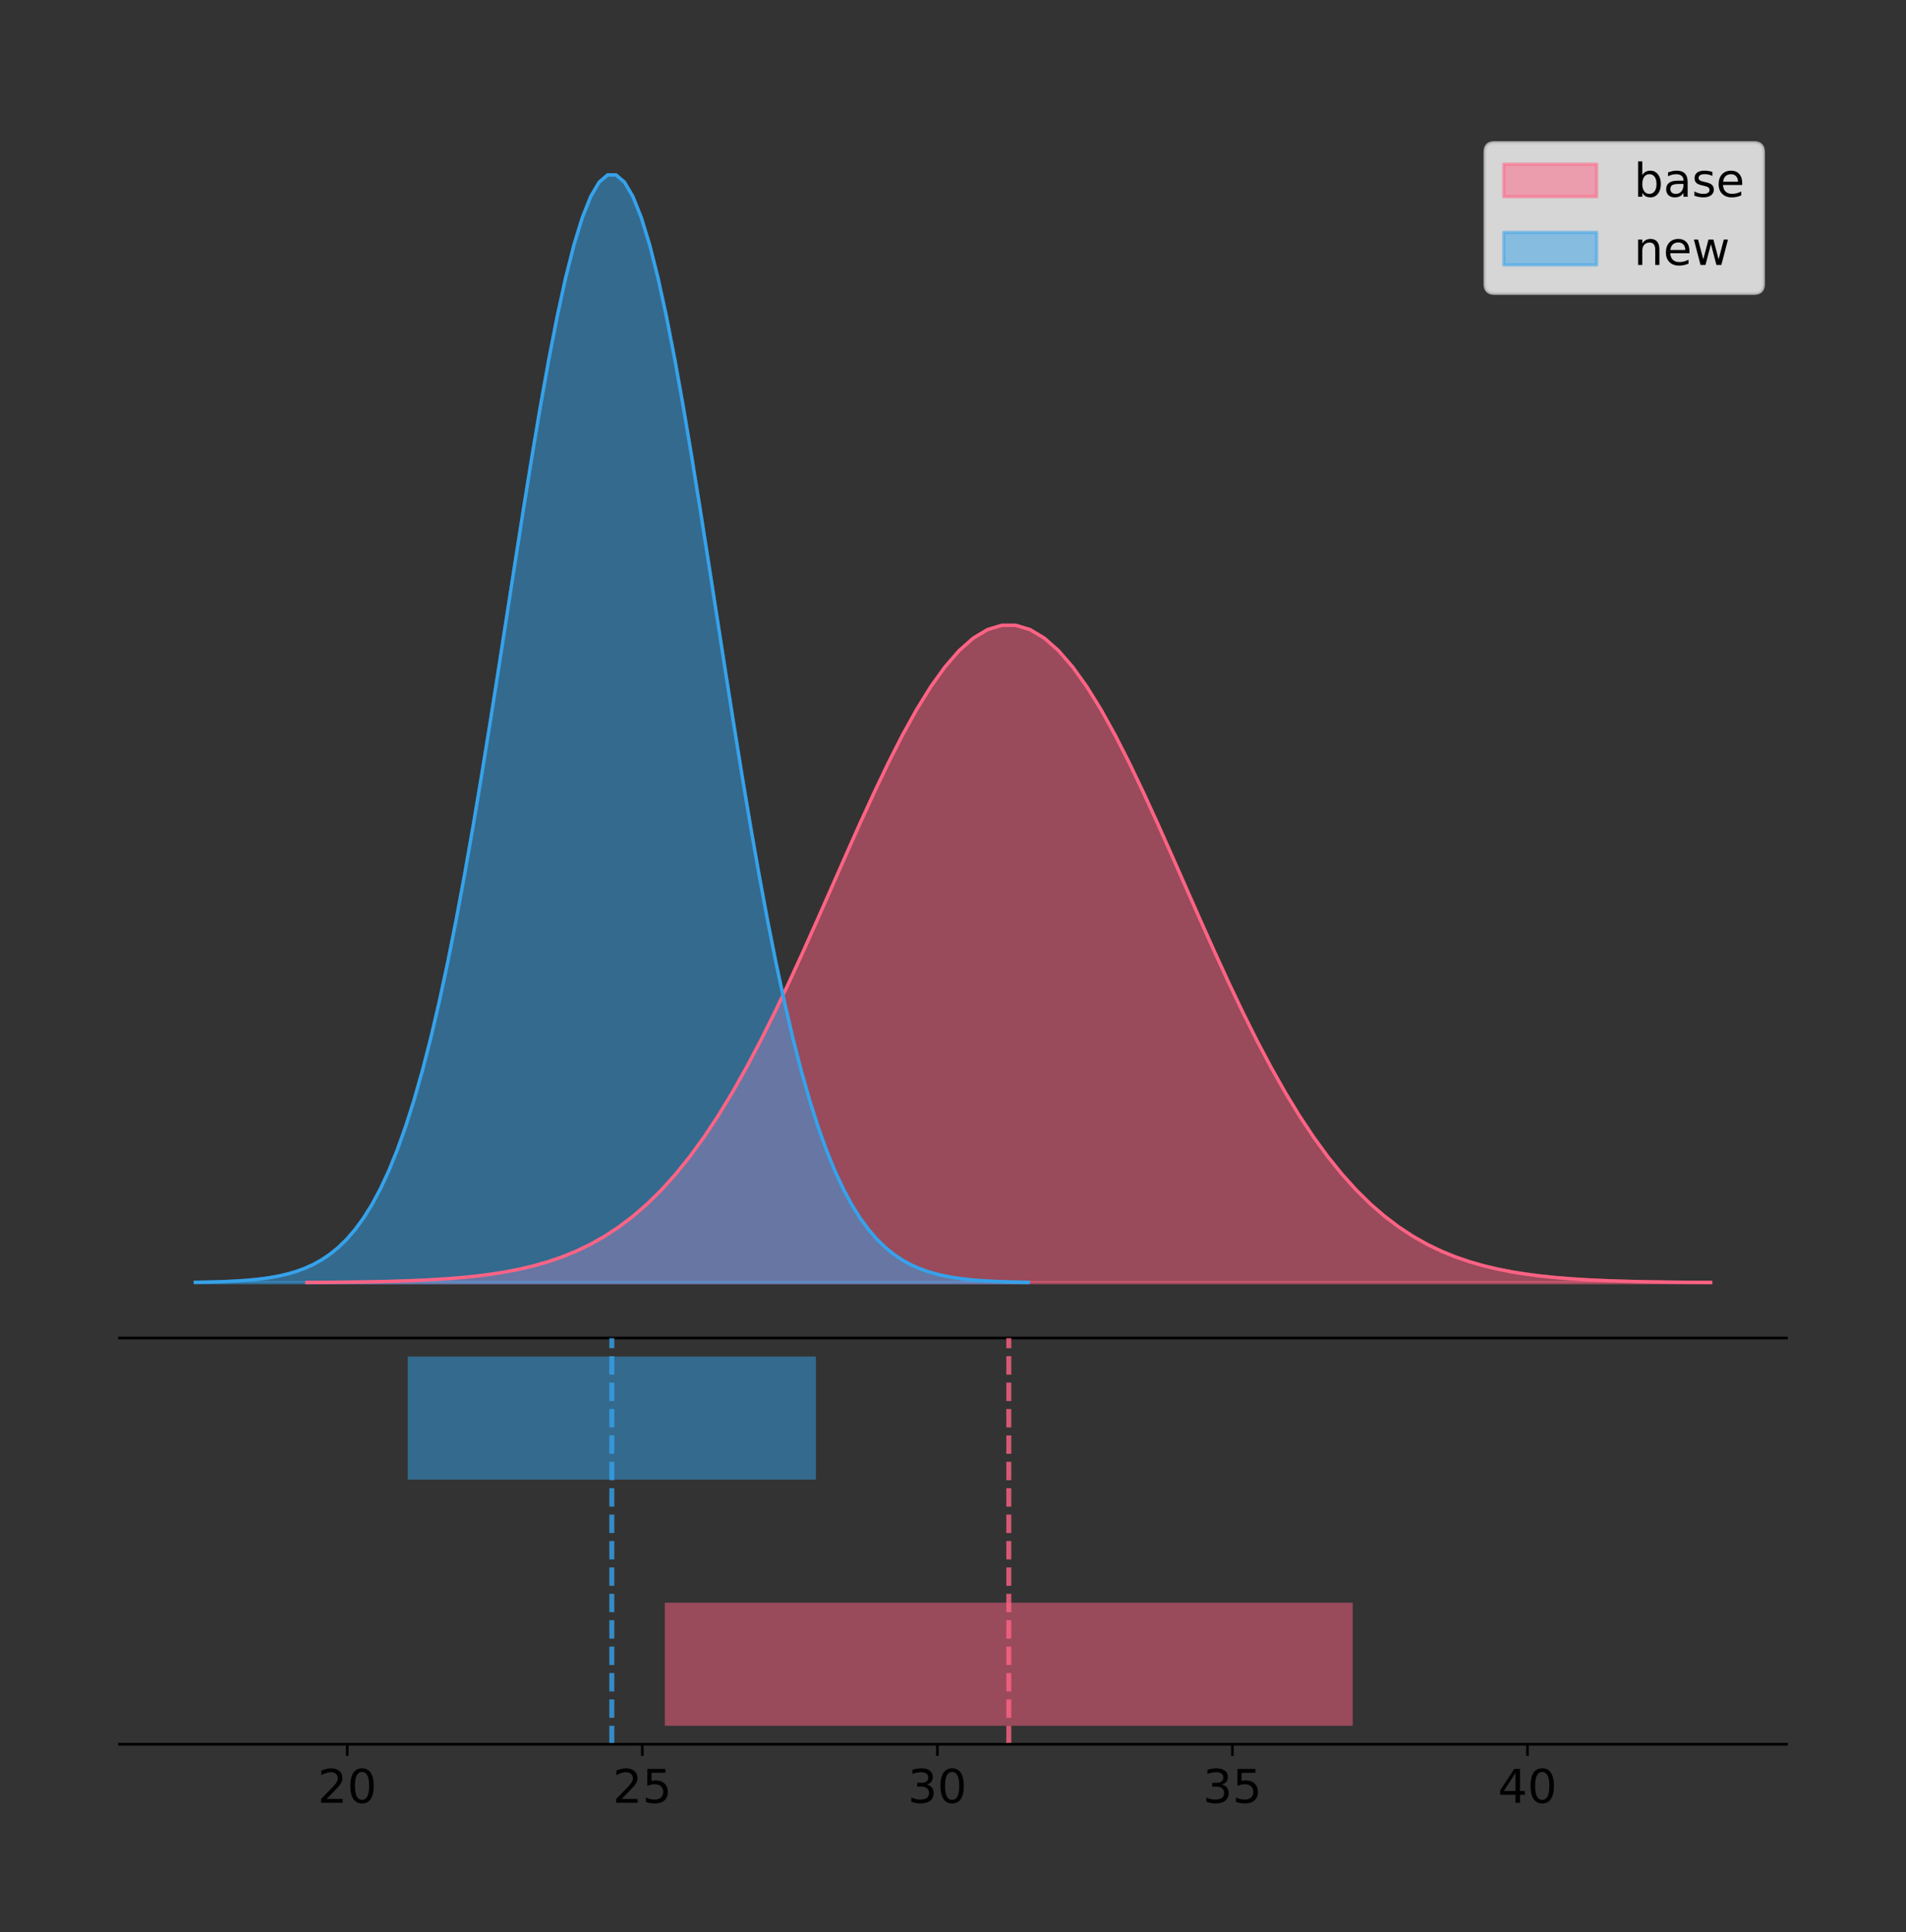 <?xml version="1.0" encoding="utf-8" standalone="no"?>
<!DOCTYPE svg PUBLIC "-//W3C//DTD SVG 1.1//EN"
  "http://www.w3.org/Graphics/SVG/1.1/DTD/svg11.dtd">
<!-- Created with matplotlib (https://matplotlib.org/) -->
<svg height="581.789pt" version="1.1" viewBox="0 0 574.2 581.789" width="574.2pt" xmlns="http://www.w3.org/2000/svg" xmlns:xlink="http://www.w3.org/1999/xlink">
 <rect x="0" y="0" width="574.2" height="581.789" fill="#333333" stroke="none"/>
 <defs>
  <style type="text/css">
*{stroke-linecap:butt;stroke-linejoin:round;}
  </style>
 </defs>
 <g id="figure_1">
  <g id="patch_1">
   <path d="M 0 581.789 
L 574.2 581.789 
L 574.2 0 
L 0 0 
z
" style="fill:none;"/>
  </g>
  <g id="axes_1">
   <g id="patch_2">
    <path d="M 36 402.93 
L 538.2 402.93 
L 538.2 36 
L 36 36 
z
" style="fill:none;"/>
   </g>
   <g id="PolyCollection_1">
    <defs>
     <path d="M 92.445 -195.538 
L 92.445 -195.604 
L 96.717 -195.63 
L 100.989 -195.663 
L 105.261 -195.708 
L 109.533 -195.768 
L 113.805 -195.846 
L 118.077 -195.949 
L 122.349 -196.082 
L 126.621 -196.254 
L 130.893 -196.474 
L 135.165 -196.753 
L 139.437 -197.105 
L 143.709 -197.547 
L 147.981 -198.096 
L 152.253 -198.773 
L 156.525 -199.604 
L 160.797 -200.615 
L 165.069 -201.836 
L 169.341 -203.299 
L 173.613 -205.041 
L 177.885 -207.097 
L 182.157 -209.507 
L 186.429 -212.31 
L 190.701 -215.543 
L 194.973 -219.245 
L 199.245 -223.449 
L 203.517 -228.184 
L 207.789 -233.475 
L 212.061 -239.336 
L 216.333 -245.773 
L 220.605 -252.781 
L 224.877 -260.343 
L 229.149 -268.426 
L 233.421 -276.983 
L 237.693 -285.953 
L 241.965 -295.257 
L 246.237 -304.803 
L 250.509 -314.483 
L 254.781 -324.179 
L 259.053 -333.759 
L 263.325 -343.086 
L 267.597 -352.017 
L 271.869 -360.409 
L 276.141 -368.12 
L 280.413 -375.016 
L 284.685 -380.972 
L 288.957 -385.88 
L 293.229 -389.645 
L 297.501 -392.197 
L 301.773 -393.485 
L 306.045 -393.485 
L 310.317 -392.197 
L 314.589 -389.645 
L 318.861 -385.88 
L 323.133 -380.972 
L 327.405 -375.016 
L 331.677 -368.12 
L 335.949 -360.409 
L 340.221 -352.017 
L 344.493 -343.086 
L 348.765 -333.759 
L 353.037 -324.179 
L 357.309 -314.483 
L 361.581 -304.803 
L 365.853 -295.257 
L 370.125 -285.953 
L 374.397 -276.983 
L 378.669 -268.426 
L 382.941 -260.343 
L 387.213 -252.781 
L 391.485 -245.773 
L 395.757 -239.336 
L 400.029 -233.475 
L 404.301 -228.184 
L 408.573 -223.449 
L 412.845 -219.245 
L 417.117 -215.543 
L 421.389 -212.31 
L 425.661 -209.507 
L 429.933 -207.097 
L 434.205 -205.041 
L 438.477 -203.299 
L 442.749 -201.836 
L 447.021 -200.615 
L 451.293 -199.604 
L 455.565 -198.773 
L 459.837 -198.096 
L 464.109 -197.547 
L 468.381 -197.105 
L 472.653 -196.753 
L 476.925 -196.474 
L 481.197 -196.254 
L 485.469 -196.082 
L 489.741 -195.949 
L 494.013 -195.846 
L 498.285 -195.768 
L 502.557 -195.708 
L 506.829 -195.663 
L 511.101 -195.63 
L 515.373 -195.604 
L 515.373 -195.538 
L 515.373 -195.538 
L 511.101 -195.538 
L 506.829 -195.538 
L 502.557 -195.538 
L 498.285 -195.538 
L 494.013 -195.538 
L 489.741 -195.538 
L 485.469 -195.538 
L 481.197 -195.538 
L 476.925 -195.538 
L 472.653 -195.538 
L 468.381 -195.538 
L 464.109 -195.538 
L 459.837 -195.538 
L 455.565 -195.538 
L 451.293 -195.538 
L 447.021 -195.538 
L 442.749 -195.538 
L 438.477 -195.538 
L 434.205 -195.538 
L 429.933 -195.538 
L 425.661 -195.538 
L 421.389 -195.538 
L 417.117 -195.538 
L 412.845 -195.538 
L 408.573 -195.538 
L 404.301 -195.538 
L 400.029 -195.538 
L 395.757 -195.538 
L 391.485 -195.538 
L 387.213 -195.538 
L 382.941 -195.538 
L 378.669 -195.538 
L 374.397 -195.538 
L 370.125 -195.538 
L 365.853 -195.538 
L 361.581 -195.538 
L 357.309 -195.538 
L 353.037 -195.538 
L 348.765 -195.538 
L 344.493 -195.538 
L 340.221 -195.538 
L 335.949 -195.538 
L 331.677 -195.538 
L 327.405 -195.538 
L 323.133 -195.538 
L 318.861 -195.538 
L 314.589 -195.538 
L 310.317 -195.538 
L 306.045 -195.538 
L 301.773 -195.538 
L 297.501 -195.538 
L 293.229 -195.538 
L 288.957 -195.538 
L 284.685 -195.538 
L 280.413 -195.538 
L 276.141 -195.538 
L 271.869 -195.538 
L 267.597 -195.538 
L 263.325 -195.538 
L 259.053 -195.538 
L 254.781 -195.538 
L 250.509 -195.538 
L 246.237 -195.538 
L 241.965 -195.538 
L 237.693 -195.538 
L 233.421 -195.538 
L 229.149 -195.538 
L 224.877 -195.538 
L 220.605 -195.538 
L 216.333 -195.538 
L 212.061 -195.538 
L 207.789 -195.538 
L 203.517 -195.538 
L 199.245 -195.538 
L 194.973 -195.538 
L 190.701 -195.538 
L 186.429 -195.538 
L 182.157 -195.538 
L 177.885 -195.538 
L 173.613 -195.538 
L 169.341 -195.538 
L 165.069 -195.538 
L 160.797 -195.538 
L 156.525 -195.538 
L 152.253 -195.538 
L 147.981 -195.538 
L 143.709 -195.538 
L 139.437 -195.538 
L 135.165 -195.538 
L 130.893 -195.538 
L 126.621 -195.538 
L 122.349 -195.538 
L 118.077 -195.538 
L 113.805 -195.538 
L 109.533 -195.538 
L 105.261 -195.538 
L 100.989 -195.538 
L 96.717 -195.538 
L 92.445 -195.538 
z
" id="m56e56df4cd" style="stroke:#ff6384;stroke-opacity:0.5;"/>
    </defs>
    <g clip-path="url(#p6424db5cdb)">
     <use style="fill:#ff6384;fill-opacity:0.5;stroke:#ff6384;stroke-opacity:0.5;" x="0" xlink:href="#m56e56df4cd" y="581.789"/>
    </g>
   </g>
   <g id="PolyCollection_2">
    <defs>
     <path d="M 58.827 -195.538 
L 58.827 -195.65 
L 61.362 -195.692 
L 63.897 -195.749 
L 66.432 -195.825 
L 68.968 -195.925 
L 71.503 -196.058 
L 74.038 -196.23 
L 76.573 -196.455 
L 79.108 -196.744 
L 81.643 -197.115 
L 84.178 -197.585 
L 86.713 -198.179 
L 89.248 -198.923 
L 91.783 -199.848 
L 94.318 -200.99 
L 96.853 -202.39 
L 99.388 -204.093 
L 101.923 -206.151 
L 104.459 -208.617 
L 106.994 -211.552 
L 109.529 -215.017 
L 112.064 -219.078 
L 114.599 -223.801 
L 117.134 -229.25 
L 119.669 -235.488 
L 122.204 -242.572 
L 124.739 -250.552 
L 127.274 -259.468 
L 129.809 -269.344 
L 132.344 -280.192 
L 134.879 -292.002 
L 137.414 -304.744 
L 139.949 -318.365 
L 142.485 -332.786 
L 145.02 -347.901 
L 147.555 -363.58 
L 150.09 -379.667 
L 152.625 -395.98 
L 155.16 -412.318 
L 157.695 -428.462 
L 160.23 -444.18 
L 162.765 -459.23 
L 165.3 -473.372 
L 167.835 -486.366 
L 170.37 -497.987 
L 172.905 -508.025 
L 175.44 -516.294 
L 177.976 -522.64 
L 180.511 -526.94 
L 183.046 -529.111 
L 185.581 -529.111 
L 188.116 -526.94 
L 190.651 -522.64 
L 193.186 -516.294 
L 195.721 -508.025 
L 198.256 -497.987 
L 200.791 -486.366 
L 203.326 -473.372 
L 205.861 -459.23 
L 208.396 -444.18 
L 210.931 -428.462 
L 213.466 -412.318 
L 216.002 -395.98 
L 218.537 -379.667 
L 221.072 -363.58 
L 223.607 -347.901 
L 226.142 -332.786 
L 228.677 -318.365 
L 231.212 -304.744 
L 233.747 -292.002 
L 236.282 -280.192 
L 238.817 -269.344 
L 241.352 -259.468 
L 243.887 -250.552 
L 246.422 -242.572 
L 248.957 -235.488 
L 251.492 -229.25 
L 254.028 -223.801 
L 256.563 -219.078 
L 259.098 -215.017 
L 261.633 -211.552 
L 264.168 -208.617 
L 266.703 -206.151 
L 269.238 -204.093 
L 271.773 -202.39 
L 274.308 -200.99 
L 276.843 -199.848 
L 279.378 -198.923 
L 281.913 -198.179 
L 284.448 -197.585 
L 286.983 -197.115 
L 289.519 -196.744 
L 292.054 -196.455 
L 294.589 -196.23 
L 297.124 -196.058 
L 299.659 -195.925 
L 302.194 -195.825 
L 304.729 -195.749 
L 307.264 -195.692 
L 309.799 -195.65 
L 309.799 -195.538 
L 309.799 -195.538 
L 307.264 -195.538 
L 304.729 -195.538 
L 302.194 -195.538 
L 299.659 -195.538 
L 297.124 -195.538 
L 294.589 -195.538 
L 292.054 -195.538 
L 289.519 -195.538 
L 286.983 -195.538 
L 284.448 -195.538 
L 281.913 -195.538 
L 279.378 -195.538 
L 276.843 -195.538 
L 274.308 -195.538 
L 271.773 -195.538 
L 269.238 -195.538 
L 266.703 -195.538 
L 264.168 -195.538 
L 261.633 -195.538 
L 259.098 -195.538 
L 256.563 -195.538 
L 254.028 -195.538 
L 251.492 -195.538 
L 248.957 -195.538 
L 246.422 -195.538 
L 243.887 -195.538 
L 241.352 -195.538 
L 238.817 -195.538 
L 236.282 -195.538 
L 233.747 -195.538 
L 231.212 -195.538 
L 228.677 -195.538 
L 226.142 -195.538 
L 223.607 -195.538 
L 221.072 -195.538 
L 218.537 -195.538 
L 216.002 -195.538 
L 213.466 -195.538 
L 210.931 -195.538 
L 208.396 -195.538 
L 205.861 -195.538 
L 203.326 -195.538 
L 200.791 -195.538 
L 198.256 -195.538 
L 195.721 -195.538 
L 193.186 -195.538 
L 190.651 -195.538 
L 188.116 -195.538 
L 185.581 -195.538 
L 183.046 -195.538 
L 180.511 -195.538 
L 177.976 -195.538 
L 175.44 -195.538 
L 172.905 -195.538 
L 170.37 -195.538 
L 167.835 -195.538 
L 165.3 -195.538 
L 162.765 -195.538 
L 160.23 -195.538 
L 157.695 -195.538 
L 155.16 -195.538 
L 152.625 -195.538 
L 150.09 -195.538 
L 147.555 -195.538 
L 145.02 -195.538 
L 142.485 -195.538 
L 139.949 -195.538 
L 137.414 -195.538 
L 134.879 -195.538 
L 132.344 -195.538 
L 129.809 -195.538 
L 127.274 -195.538 
L 124.739 -195.538 
L 122.204 -195.538 
L 119.669 -195.538 
L 117.134 -195.538 
L 114.599 -195.538 
L 112.064 -195.538 
L 109.529 -195.538 
L 106.994 -195.538 
L 104.459 -195.538 
L 101.923 -195.538 
L 99.388 -195.538 
L 96.853 -195.538 
L 94.318 -195.538 
L 91.783 -195.538 
L 89.248 -195.538 
L 86.713 -195.538 
L 84.178 -195.538 
L 81.643 -195.538 
L 79.108 -195.538 
L 76.573 -195.538 
L 74.038 -195.538 
L 71.503 -195.538 
L 68.968 -195.538 
L 66.432 -195.538 
L 63.897 -195.538 
L 61.362 -195.538 
L 58.827 -195.538 
z
" id="med85394ca3" style="stroke:#36a2eb;stroke-opacity:0.5;"/>
    </defs>
    <g clip-path="url(#p6424db5cdb)">
     <use style="fill:#36a2eb;fill-opacity:0.5;stroke:#36a2eb;stroke-opacity:0.5;" x="0" xlink:href="#med85394ca3" y="581.789"/>
    </g>
   </g>
   <g id="line2d_1">
    <path clip-path="url(#p6424db5cdb)" d="M 92.445 386.185 
L 96.717 386.16 
L 100.989 386.126 
L 105.261 386.081 
L 109.533 386.022 
L 113.805 385.943 
L 118.077 385.84 
L 122.349 385.707 
L 126.621 385.536 
L 130.893 385.316 
L 135.165 385.036 
L 139.437 384.684 
L 143.709 384.243 
L 147.981 383.694 
L 152.253 383.016 
L 156.525 382.185 
L 160.797 381.174 
L 165.069 379.954 
L 169.341 378.49 
L 173.613 376.749 
L 177.885 374.692 
L 182.157 372.282 
L 186.429 369.48 
L 190.701 366.246 
L 194.973 362.544 
L 199.245 358.34 
L 203.517 353.605 
L 207.789 348.314 
L 212.061 342.454 
L 216.333 336.016 
L 220.605 329.008 
L 224.877 321.447 
L 229.149 313.364 
L 233.421 304.806 
L 237.693 295.837 
L 241.965 286.532 
L 246.237 276.986 
L 250.509 267.306 
L 254.781 257.611 
L 259.053 248.03 
L 263.325 238.704 
L 267.597 229.772 
L 271.869 221.381 
L 276.141 213.67 
L 280.413 206.774 
L 284.685 200.817 
L 288.957 195.91 
L 293.229 192.144 
L 297.501 189.593 
L 301.773 188.304 
L 306.045 188.304 
L 310.317 189.593 
L 314.589 192.144 
L 318.861 195.91 
L 323.133 200.817 
L 327.405 206.774 
L 331.677 213.67 
L 335.949 221.381 
L 340.221 229.772 
L 344.493 238.704 
L 348.765 248.03 
L 353.037 257.611 
L 357.309 267.306 
L 361.581 276.986 
L 365.853 286.532 
L 370.125 295.837 
L 374.397 304.806 
L 378.669 313.364 
L 382.941 321.447 
L 387.213 329.008 
L 391.485 336.016 
L 395.757 342.454 
L 400.029 348.314 
L 404.301 353.605 
L 408.573 358.34 
L 412.845 362.544 
L 417.117 366.246 
L 421.389 369.48 
L 425.661 372.282 
L 429.933 374.692 
L 434.205 376.749 
L 438.477 378.49 
L 442.749 379.954 
L 447.021 381.174 
L 451.293 382.185 
L 455.565 383.016 
L 459.837 383.694 
L 464.109 384.243 
L 468.381 384.684 
L 472.653 385.036 
L 476.925 385.316 
L 481.197 385.536 
L 485.469 385.707 
L 489.741 385.84 
L 494.013 385.943 
L 498.285 386.022 
L 502.557 386.081 
L 506.829 386.126 
L 511.101 386.16 
L 515.373 386.185 
" style="fill:none;stroke:#ff6384;stroke-linecap:square;"/>
   </g>
   <g id="line2d_2">
    <path clip-path="url(#p6424db5cdb)" d="M 58.827 386.139 
L 61.362 386.097 
L 63.897 386.04 
L 66.432 385.965 
L 68.968 385.864 
L 71.503 385.732 
L 74.038 385.559 
L 76.573 385.334 
L 79.108 385.045 
L 81.643 384.675 
L 84.178 384.204 
L 86.713 383.61 
L 89.248 382.867 
L 91.783 381.941 
L 94.318 380.799 
L 96.853 379.399 
L 99.388 377.696 
L 101.923 375.639 
L 104.459 373.172 
L 106.994 370.238 
L 109.529 366.772 
L 112.064 362.711 
L 114.599 357.989 
L 117.134 352.539 
L 119.669 346.301 
L 122.204 339.217 
L 124.739 331.237 
L 127.274 322.322 
L 129.809 312.445 
L 132.344 301.597 
L 134.879 289.787 
L 137.414 277.045 
L 139.949 263.424 
L 142.485 249.004 
L 145.02 233.888 
L 147.555 218.209 
L 150.09 202.123 
L 152.625 185.809 
L 155.16 169.471 
L 157.695 153.327 
L 160.23 137.61 
L 162.765 122.559 
L 165.3 108.418 
L 167.835 95.423 
L 170.37 83.803 
L 172.905 73.765 
L 175.44 65.495 
L 177.976 59.15 
L 180.511 54.85 
L 183.046 52.679 
L 185.581 52.679 
L 188.116 54.85 
L 190.651 59.15 
L 193.186 65.495 
L 195.721 73.765 
L 198.256 83.803 
L 200.791 95.423 
L 203.326 108.418 
L 205.861 122.559 
L 208.396 137.61 
L 210.931 153.327 
L 213.466 169.471 
L 216.002 185.809 
L 218.537 202.123 
L 221.072 218.209 
L 223.607 233.888 
L 226.142 249.004 
L 228.677 263.424 
L 231.212 277.045 
L 233.747 289.787 
L 236.282 301.597 
L 238.817 312.445 
L 241.352 322.322 
L 243.887 331.237 
L 246.422 339.217 
L 248.957 346.301 
L 251.492 352.539 
L 254.028 357.989 
L 256.563 362.711 
L 259.098 366.772 
L 261.633 370.238 
L 264.168 373.172 
L 266.703 375.639 
L 269.238 377.696 
L 271.773 379.399 
L 274.308 380.799 
L 276.843 381.941 
L 279.378 382.867 
L 281.913 383.61 
L 284.448 384.204 
L 286.983 384.675 
L 289.519 385.045 
L 292.054 385.334 
L 294.589 385.559 
L 297.124 385.732 
L 299.659 385.864 
L 302.194 385.965 
L 304.729 386.04 
L 307.264 386.097 
L 309.799 386.139 
" style="fill:none;stroke:#36a2eb;stroke-linecap:square;"/>
   </g>
   <g id="patch_3">
    <path d="M 36 402.93 
L 538.2 402.93 
" style="fill:none;stroke:#000000;stroke-linecap:square;stroke-linejoin:miter;stroke-width:0.8;"/>
   </g>
   <g id="legend_1">
    <g id="patch_4">
     <path d="M 450.225 88.299 
L 528.4 88.299 
Q 531.2 88.299 531.2 85.499 
L 531.2 45.8 
Q 531.2 43 528.4 43 
L 450.225 43 
Q 447.425 43 447.425 45.8 
L 447.425 85.499 
Q 447.425 88.299 450.225 88.299 
z
" style="fill:#ffffff;opacity:0.8;stroke:#cccccc;stroke-linejoin:miter;"/>
    </g>
    <g id="patch_5">
     <path d="M 453.025 59.238 
L 481.025 59.238 
L 481.025 49.438 
L 453.025 49.438 
z
" style="fill:#ff6384;opacity:0.5;stroke:#ff6384;stroke-linejoin:miter;"/>
    </g>
    <g id="text_1">
     <!-- base -->
     <defs>
      <path d="M 48.688 27.297 
Q 48.688 37.203 44.609 42.844 
Q 40.531 48.484 33.406 48.484 
Q 26.266 48.484 22.188 42.844 
Q 18.109 37.203 18.109 27.297 
Q 18.109 17.391 22.188 11.75 
Q 26.266 6.109 33.406 6.109 
Q 40.531 6.109 44.609 11.75 
Q 48.688 17.391 48.688 27.297 
z
M 18.109 46.391 
Q 20.953 51.266 25.266 53.625 
Q 29.594 56 35.594 56 
Q 45.562 56 51.781 48.094 
Q 58.016 40.188 58.016 27.297 
Q 58.016 14.406 51.781 6.484 
Q 45.562 -1.422 35.594 -1.422 
Q 29.594 -1.422 25.266 0.953 
Q 20.953 3.328 18.109 8.203 
L 18.109 0 
L 9.078 0 
L 9.078 75.984 
L 18.109 75.984 
z
" id="DejaVuSans-98"/>
      <path d="M 34.281 27.484 
Q 23.391 27.484 19.188 25 
Q 14.984 22.516 14.984 16.5 
Q 14.984 11.719 18.141 8.906 
Q 21.297 6.109 26.703 6.109 
Q 34.188 6.109 38.703 11.406 
Q 43.219 16.703 43.219 25.484 
L 43.219 27.484 
z
M 52.203 31.203 
L 52.203 0 
L 43.219 0 
L 43.219 8.297 
Q 40.141 3.328 35.547 0.953 
Q 30.953 -1.422 24.312 -1.422 
Q 15.922 -1.422 10.953 3.297 
Q 6 8.016 6 15.922 
Q 6 25.141 12.172 29.828 
Q 18.359 34.516 30.609 34.516 
L 43.219 34.516 
L 43.219 35.406 
Q 43.219 41.609 39.141 45 
Q 35.062 48.391 27.688 48.391 
Q 23 48.391 18.547 47.266 
Q 14.109 46.141 10.016 43.891 
L 10.016 52.203 
Q 14.938 54.109 19.578 55.047 
Q 24.219 56 28.609 56 
Q 40.484 56 46.344 49.844 
Q 52.203 43.703 52.203 31.203 
z
" id="DejaVuSans-97"/>
      <path d="M 44.281 53.078 
L 44.281 44.578 
Q 40.484 46.531 36.375 47.5 
Q 32.281 48.484 27.875 48.484 
Q 21.188 48.484 17.844 46.438 
Q 14.5 44.391 14.5 40.281 
Q 14.5 37.156 16.891 35.375 
Q 19.281 33.594 26.516 31.984 
L 29.594 31.297 
Q 39.156 29.25 43.188 25.516 
Q 47.219 21.781 47.219 15.094 
Q 47.219 7.469 41.188 3.016 
Q 35.156 -1.422 24.609 -1.422 
Q 20.219 -1.422 15.453 -0.562 
Q 10.688 0.297 5.422 2 
L 5.422 11.281 
Q 10.406 8.688 15.234 7.391 
Q 20.062 6.109 24.812 6.109 
Q 31.156 6.109 34.562 8.281 
Q 37.984 10.453 37.984 14.406 
Q 37.984 18.062 35.516 20.016 
Q 33.062 21.969 24.703 23.781 
L 21.578 24.516 
Q 13.234 26.266 9.516 29.906 
Q 5.812 33.547 5.812 39.891 
Q 5.812 47.609 11.281 51.797 
Q 16.75 56 26.812 56 
Q 31.781 56 36.172 55.266 
Q 40.578 54.547 44.281 53.078 
z
" id="DejaVuSans-115"/>
      <path d="M 56.203 29.594 
L 56.203 25.203 
L 14.891 25.203 
Q 15.484 15.922 20.484 11.062 
Q 25.484 6.203 34.422 6.203 
Q 39.594 6.203 44.453 7.469 
Q 49.312 8.734 54.109 11.281 
L 54.109 2.781 
Q 49.266 0.734 44.188 -0.344 
Q 39.109 -1.422 33.891 -1.422 
Q 20.797 -1.422 13.156 6.188 
Q 5.516 13.812 5.516 26.812 
Q 5.516 40.234 12.766 48.109 
Q 20.016 56 32.328 56 
Q 43.359 56 49.781 48.891 
Q 56.203 41.797 56.203 29.594 
z
M 47.219 32.234 
Q 47.125 39.594 43.094 43.984 
Q 39.062 48.391 32.422 48.391 
Q 24.906 48.391 20.391 44.141 
Q 15.875 39.891 15.188 32.172 
z
" id="DejaVuSans-101"/>
     </defs>
     <g transform="translate(492.225 59.238)scale(0.14 -0.14)">
      <use xlink:href="#DejaVuSans-98"/>
      <use x="63.477" xlink:href="#DejaVuSans-97"/>
      <use x="124.756" xlink:href="#DejaVuSans-115"/>
      <use x="176.855" xlink:href="#DejaVuSans-101"/>
     </g>
    </g>
    <g id="patch_6">
     <path d="M 453.025 79.787 
L 481.025 79.787 
L 481.025 69.987 
L 453.025 69.987 
z
" style="fill:#36a2eb;opacity:0.5;stroke:#36a2eb;stroke-linejoin:miter;"/>
    </g>
    <g id="text_2">
     <!-- new -->
     <defs>
      <path d="M 54.891 33.016 
L 54.891 0 
L 45.906 0 
L 45.906 32.719 
Q 45.906 40.484 42.875 44.328 
Q 39.844 48.188 33.797 48.188 
Q 26.516 48.188 22.312 43.547 
Q 18.109 38.922 18.109 30.906 
L 18.109 0 
L 9.078 0 
L 9.078 54.688 
L 18.109 54.688 
L 18.109 46.188 
Q 21.344 51.125 25.703 53.562 
Q 30.078 56 35.797 56 
Q 45.219 56 50.047 50.172 
Q 54.891 44.344 54.891 33.016 
z
" id="DejaVuSans-110"/>
      <path d="M 4.203 54.688 
L 13.188 54.688 
L 24.422 12.016 
L 35.594 54.688 
L 46.188 54.688 
L 57.422 12.016 
L 68.609 54.688 
L 77.594 54.688 
L 63.281 0 
L 52.688 0 
L 40.922 44.828 
L 29.109 0 
L 18.5 0 
z
" id="DejaVuSans-119"/>
     </defs>
     <g transform="translate(492.225 79.787)scale(0.14 -0.14)">
      <use xlink:href="#DejaVuSans-110"/>
      <use x="63.379" xlink:href="#DejaVuSans-101"/>
      <use x="124.902" xlink:href="#DejaVuSans-119"/>
     </g>
    </g>
   </g>
  </g>
  <g id="axes_2">
   <g id="patch_7">
    <path d="M 36 525.24 
L 538.2 525.24 
L 538.2 402.93 
L 36 402.93 
z
" style="fill:none;"/>
   </g>
   <g id="patch_8">
    <path clip-path="url(#p39121a8a77)" d="M 200.292 519.68 
L 407.526 519.68 
L 407.526 482.617 
L 200.292 482.617 
z
" style="fill:#ff6384;opacity:0.5;"/>
   </g>
   <g id="patch_9">
    <path clip-path="url(#p39121a8a77)" d="M 122.825 445.553 
L 245.801 445.553 
L 245.801 408.49 
L 122.825 408.49 
z
" style="fill:#36a2eb;opacity:0.5;"/>
   </g>
   <g id="matplotlib.axis_1">
    <g id="xtick_1">
     <g id="line2d_3">
      <defs>
       <path d="M 0 0 
L 0 3.5 
" id="m67796ea570" style="stroke:#000000;stroke-width:0.8;"/>
      </defs>
      <g>
       <use style="stroke:#000000;stroke-width:0.8;" x="104.617" xlink:href="#m67796ea570" y="525.24"/>
      </g>
     </g>
     <g id="text_3">
      <!-- 20 -->
      <defs>
       <path d="M 19.188 8.297 
L 53.609 8.297 
L 53.609 0 
L 7.328 0 
L 7.328 8.297 
Q 12.938 14.109 22.625 23.891 
Q 32.328 33.688 34.812 36.531 
Q 39.547 41.844 41.422 45.531 
Q 43.312 49.219 43.312 52.781 
Q 43.312 58.594 39.234 62.25 
Q 35.156 65.922 28.609 65.922 
Q 23.969 65.922 18.812 64.312 
Q 13.672 62.703 7.812 59.422 
L 7.812 69.391 
Q 13.766 71.781 18.938 73 
Q 24.125 74.219 28.422 74.219 
Q 39.75 74.219 46.484 68.547 
Q 53.219 62.891 53.219 53.422 
Q 53.219 48.922 51.531 44.891 
Q 49.859 40.875 45.406 35.406 
Q 44.188 33.984 37.641 27.219 
Q 31.109 20.453 19.188 8.297 
z
" id="DejaVuSans-50"/>
       <path d="M 31.781 66.406 
Q 24.172 66.406 20.328 58.906 
Q 16.5 51.422 16.5 36.375 
Q 16.5 21.391 20.328 13.891 
Q 24.172 6.391 31.781 6.391 
Q 39.453 6.391 43.281 13.891 
Q 47.125 21.391 47.125 36.375 
Q 47.125 51.422 43.281 58.906 
Q 39.453 66.406 31.781 66.406 
z
M 31.781 74.219 
Q 44.047 74.219 50.516 64.516 
Q 56.984 54.828 56.984 36.375 
Q 56.984 17.969 50.516 8.266 
Q 44.047 -1.422 31.781 -1.422 
Q 19.531 -1.422 13.062 8.266 
Q 6.594 17.969 6.594 36.375 
Q 6.594 54.828 13.062 64.516 
Q 19.531 74.219 31.781 74.219 
z
" id="DejaVuSans-48"/>
      </defs>
      <g transform="translate(95.709 542.878)scale(0.14 -0.14)">
       <use xlink:href="#DejaVuSans-50"/>
       <use x="63.623" xlink:href="#DejaVuSans-48"/>
      </g>
     </g>
    </g>
    <g id="xtick_2">
     <g id="line2d_4">
      <g>
       <use style="stroke:#000000;stroke-width:0.8;" x="193.502" xlink:href="#m67796ea570" y="525.24"/>
      </g>
     </g>
     <g id="text_4">
      <!-- 25 -->
      <defs>
       <path d="M 10.797 72.906 
L 49.516 72.906 
L 49.516 64.594 
L 19.828 64.594 
L 19.828 46.734 
Q 21.969 47.469 24.109 47.828 
Q 26.266 48.188 28.422 48.188 
Q 40.625 48.188 47.75 41.5 
Q 54.891 34.812 54.891 23.391 
Q 54.891 11.625 47.562 5.094 
Q 40.234 -1.422 26.906 -1.422 
Q 22.312 -1.422 17.547 -0.641 
Q 12.797 0.141 7.719 1.703 
L 7.719 11.625 
Q 12.109 9.234 16.797 8.062 
Q 21.484 6.891 26.703 6.891 
Q 35.156 6.891 40.078 11.328 
Q 45.016 15.766 45.016 23.391 
Q 45.016 31 40.078 35.438 
Q 35.156 39.891 26.703 39.891 
Q 22.75 39.891 18.812 39.016 
Q 14.891 38.141 10.797 36.281 
z
" id="DejaVuSans-53"/>
      </defs>
      <g transform="translate(184.595 542.878)scale(0.14 -0.14)">
       <use xlink:href="#DejaVuSans-50"/>
       <use x="63.623" xlink:href="#DejaVuSans-53"/>
      </g>
     </g>
    </g>
    <g id="xtick_3">
     <g id="line2d_5">
      <g>
       <use style="stroke:#000000;stroke-width:0.8;" x="282.388" xlink:href="#m67796ea570" y="525.24"/>
      </g>
     </g>
     <g id="text_5">
      <!-- 30 -->
      <defs>
       <path d="M 40.578 39.312 
Q 47.656 37.797 51.625 33 
Q 55.609 28.219 55.609 21.188 
Q 55.609 10.406 48.188 4.484 
Q 40.766 -1.422 27.094 -1.422 
Q 22.516 -1.422 17.656 -0.516 
Q 12.797 0.391 7.625 2.203 
L 7.625 11.719 
Q 11.719 9.328 16.594 8.109 
Q 21.484 6.891 26.812 6.891 
Q 36.078 6.891 40.938 10.547 
Q 45.797 14.203 45.797 21.188 
Q 45.797 27.641 41.281 31.266 
Q 36.766 34.906 28.719 34.906 
L 20.219 34.906 
L 20.219 43.016 
L 29.109 43.016 
Q 36.375 43.016 40.234 45.922 
Q 44.094 48.828 44.094 54.297 
Q 44.094 59.906 40.109 62.906 
Q 36.141 65.922 28.719 65.922 
Q 24.656 65.922 20.016 65.031 
Q 15.375 64.156 9.812 62.312 
L 9.812 71.094 
Q 15.438 72.656 20.344 73.438 
Q 25.25 74.219 29.594 74.219 
Q 40.828 74.219 47.359 69.109 
Q 53.906 64.016 53.906 55.328 
Q 53.906 49.266 50.438 45.094 
Q 46.969 40.922 40.578 39.312 
z
" id="DejaVuSans-51"/>
      </defs>
      <g transform="translate(273.48 542.878)scale(0.14 -0.14)">
       <use xlink:href="#DejaVuSans-51"/>
       <use x="63.623" xlink:href="#DejaVuSans-48"/>
      </g>
     </g>
    </g>
    <g id="xtick_4">
     <g id="line2d_6">
      <g>
       <use style="stroke:#000000;stroke-width:0.8;" x="371.273" xlink:href="#m67796ea570" y="525.24"/>
      </g>
     </g>
     <g id="text_6">
      <!-- 35 -->
      <g transform="translate(362.366 542.878)scale(0.14 -0.14)">
       <use xlink:href="#DejaVuSans-51"/>
       <use x="63.623" xlink:href="#DejaVuSans-53"/>
      </g>
     </g>
    </g>
    <g id="xtick_5">
     <g id="line2d_7">
      <g>
       <use style="stroke:#000000;stroke-width:0.8;" x="460.159" xlink:href="#m67796ea570" y="525.24"/>
      </g>
     </g>
     <g id="text_7">
      <!-- 40 -->
      <defs>
       <path d="M 37.797 64.312 
L 12.891 25.391 
L 37.797 25.391 
z
M 35.203 72.906 
L 47.609 72.906 
L 47.609 25.391 
L 58.016 25.391 
L 58.016 17.188 
L 47.609 17.188 
L 47.609 0 
L 37.797 0 
L 37.797 17.188 
L 4.891 17.188 
L 4.891 26.703 
z
" id="DejaVuSans-52"/>
      </defs>
      <g transform="translate(451.252 542.878)scale(0.14 -0.14)">
       <use xlink:href="#DejaVuSans-52"/>
       <use x="63.623" xlink:href="#DejaVuSans-48"/>
      </g>
     </g>
    </g>
   </g>
   <g id="line2d_8">
    <path clip-path="url(#p39121a8a77)" d="M 303.909 525.24 
L 303.909 402.93 
" style="fill:none;stroke:#ff6384;stroke-dasharray:5.55,2.4;stroke-dashoffset:0;stroke-opacity:0.8;stroke-width:1.5;"/>
   </g>
   <g id="line2d_9">
    <path clip-path="url(#p39121a8a77)" d="M 184.313 525.24 
L 184.313 402.93 
" style="fill:none;stroke:#36a2eb;stroke-dasharray:5.55,2.4;stroke-dashoffset:0;stroke-opacity:0.8;stroke-width:1.5;"/>
   </g>
   <g id="patch_10">
    <path d="M 36 525.24 
L 538.2 525.24 
" style="fill:none;stroke:#000000;stroke-linecap:square;stroke-linejoin:miter;stroke-width:0.8;"/>
   </g>
  </g>
 </g>
 <defs>
  <clipPath id="p6424db5cdb">
   <rect height="366.93" width="502.2" x="36" y="36"/>
  </clipPath>
  <clipPath id="p39121a8a77">
   <rect height="122.31" width="502.2" x="36" y="402.93"/>
  </clipPath>
 </defs>
</svg>
